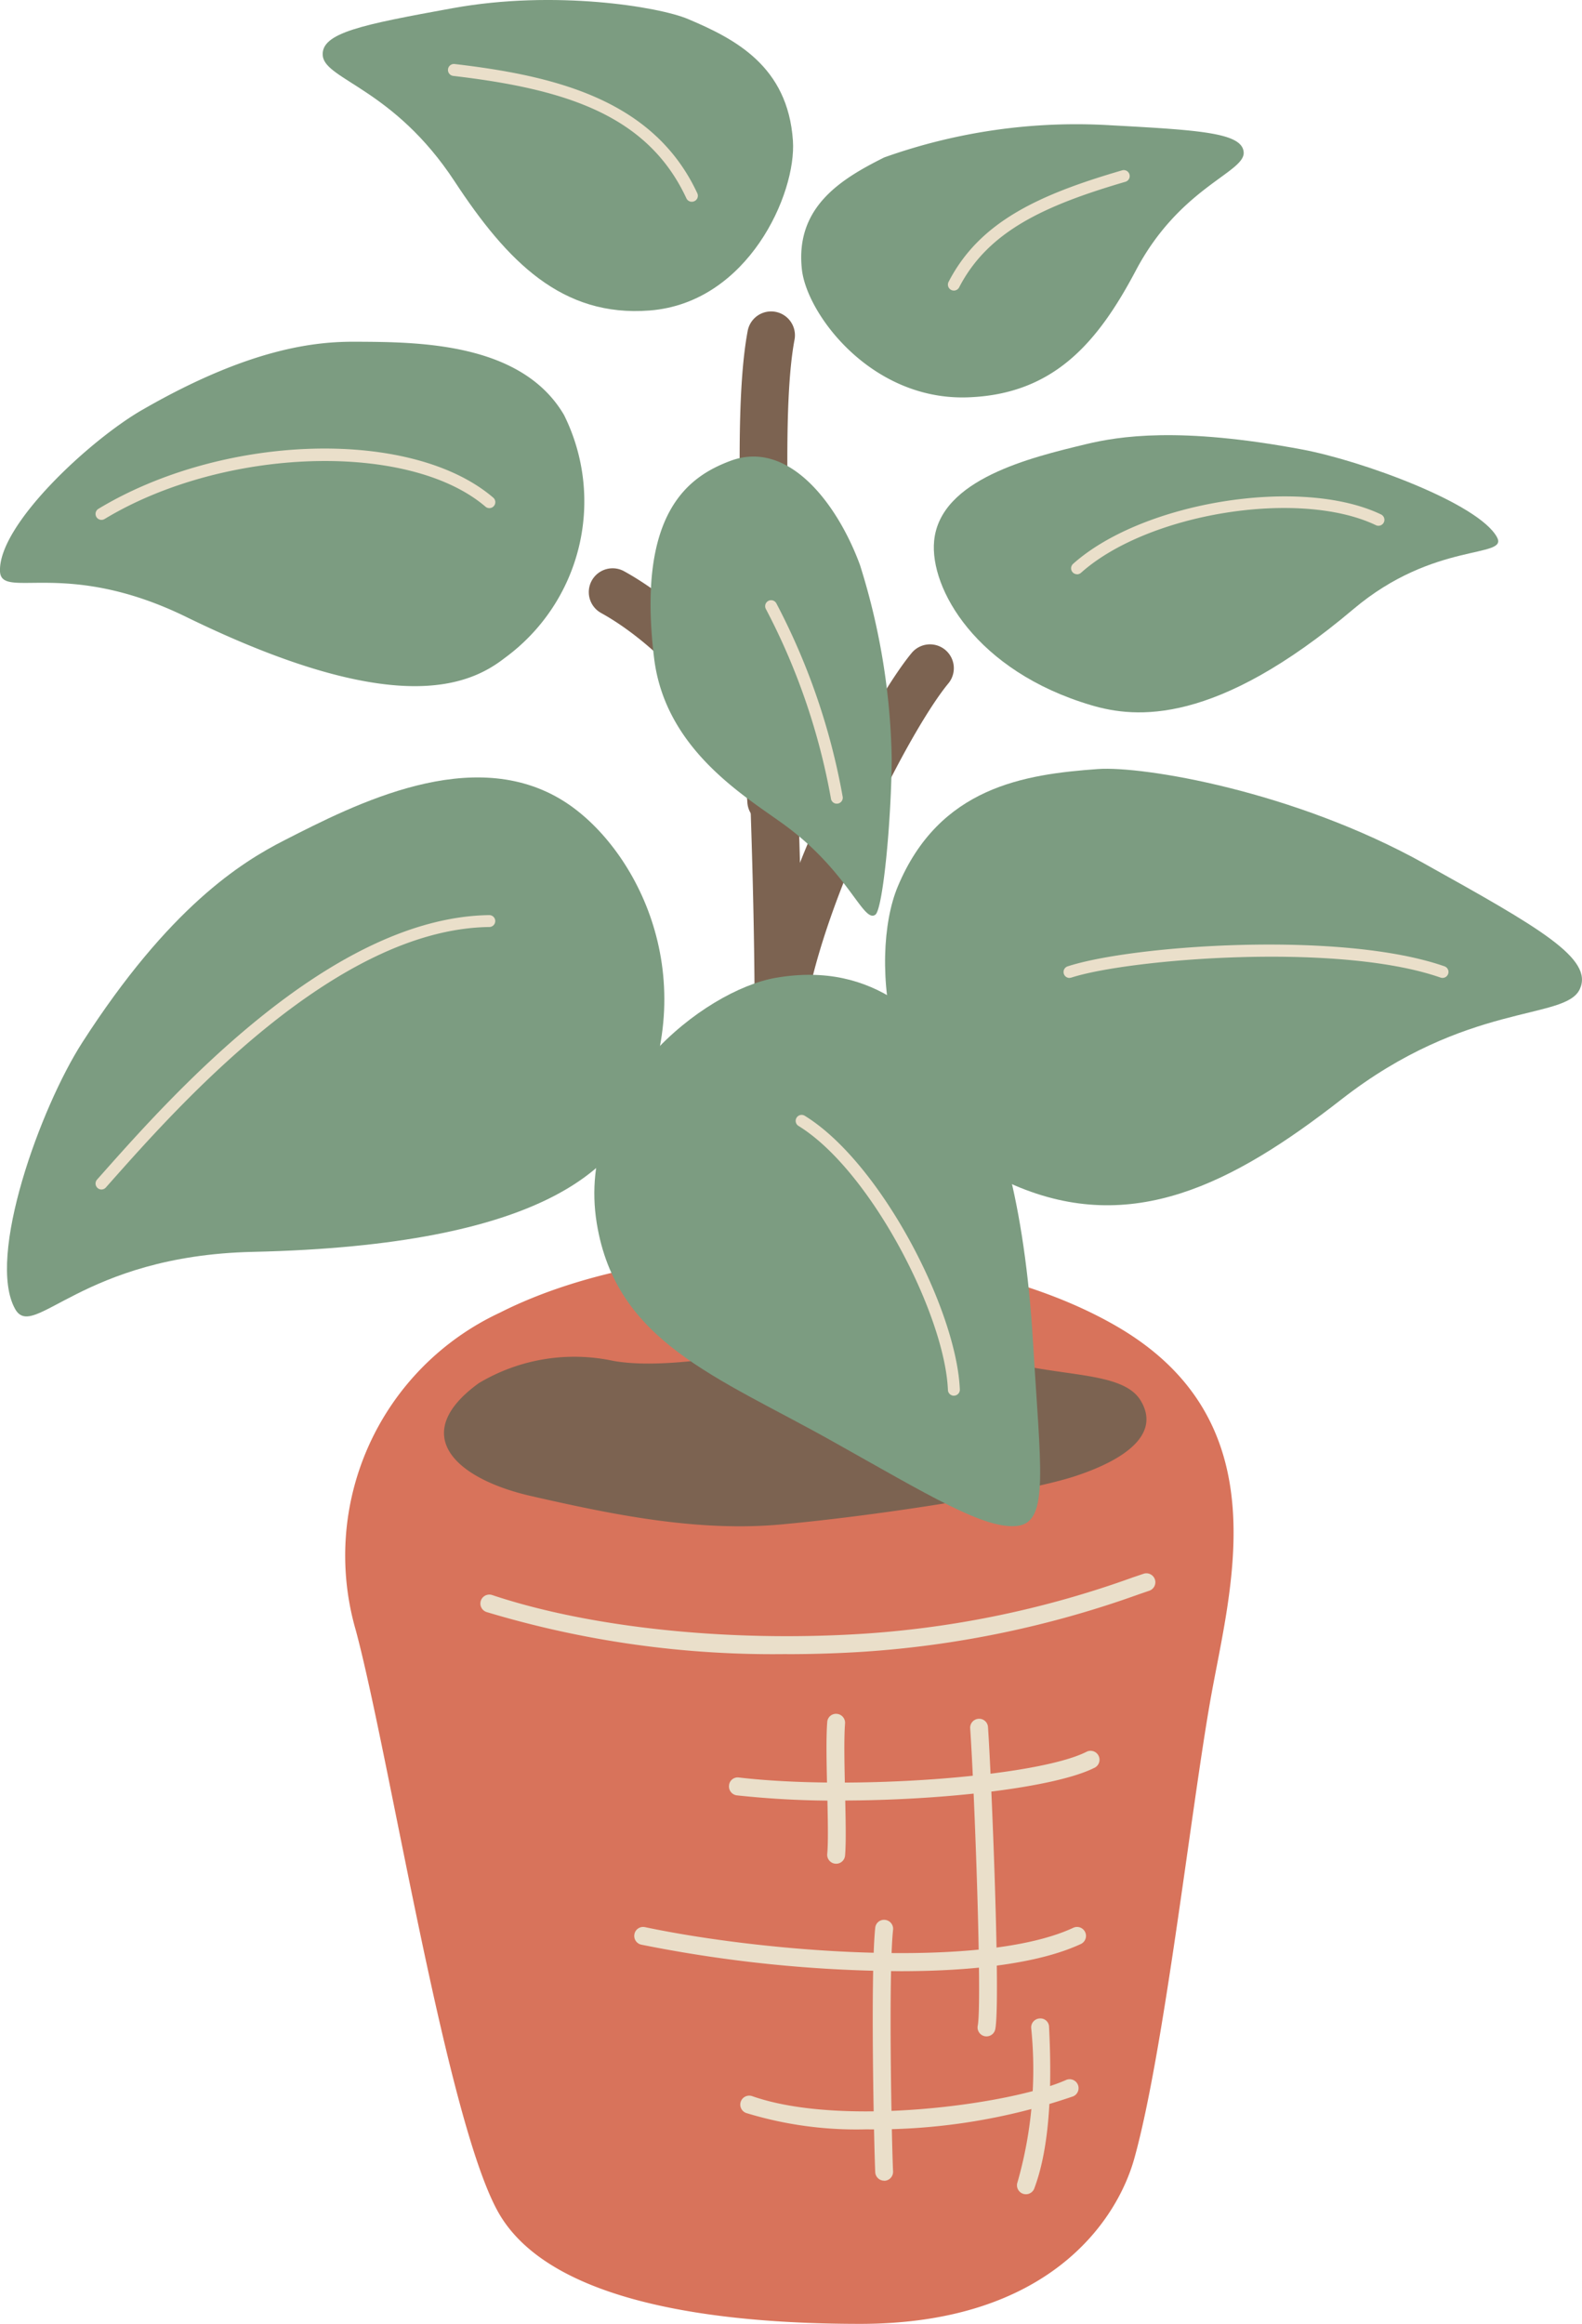 <svg xmlns="http://www.w3.org/2000/svg" xmlns:xlink="http://www.w3.org/1999/xlink" viewBox="0 0 79.824 117.175">
  <defs>
    <clipPath id="clip-path">
      <rect id="長方形_24452" data-name="長方形 24452" width="79.824" height="117.175" fill="none"/>
    </clipPath>
  </defs>
  <g id="グループ_13888" data-name="グループ 13888" transform="translate(0 0)">
    <g id="グループ_13885" data-name="グループ 13885" transform="translate(0 0)" clip-path="url(#clip-path)">
      <path id="パス_14239" data-name="パス 14239" d="M4.09,45.971c4.384-6.818,8.009-9.084,10.2-10.2,3.567-1.819,9.5-4.872,14.1-1.971,3.524,2.223,7.032,8.616,3.786,15.655-1.25,2.711-4.6,6.738-19.471,7.069-8.68.192-11.076,4.527-12,2.883C-.76,56.79,1.989,49.236,4.09,45.971" transform="translate(0.059 6.598)" fill="#7c9c81"/>
      <path id="パス_14240" data-name="パス 14240" d="M22.323,55.541c8.292-4.18,22.795-4.1,31.088.706s5.723,13.2,4.729,18.837-2.347,17.78-3.84,23.122c-.887,3.179-4.371,8.34-13.833,8.34-7.454,0-15.489-1.117-18.143-5.429s-5.565-23.032-7.3-29.521a13.514,13.514,0,0,1,7.3-16.054" transform="translate(2.935 10.629)" fill="#d8735b"/>
      <path id="パス_14241" data-name="パス 14241" d="M7.177,17.766c5.5-3.171,8.834-3.446,10.763-3.436,3.135.014,8.36.02,10.517,3.689a9.772,9.772,0,0,1-2.986,12.254c-1.842,1.438-5.616,3.04-16.086-2.072C3.278,25.22.054,27.376,0,25.9c-.083-2.347,4.541-6.616,7.176-8.134" transform="translate(0 2.901)" fill="#7c9c81"/>
      <path id="パス_14242" data-name="パス 14242" d="M57.778,18.971c-6.2-1.163-9.25-.67-10.939-.262-2.747.663-7.332,1.753-7.636,4.868-.233,2.389,2.114,6.57,7.932,8.289,2.241.663,6.249,1.042,13.227-4.849,4.071-3.438,7.836-2.541,7.242-3.624-.944-1.723-6.855-3.866-9.826-4.422" transform="translate(7.931 3.694)" fill="#7c9c81"/>
      <path id="パス_14243" data-name="パス 14243" d="M20.112.411c5.126-.934,10.4-.07,11.856.546,2.372,1,5.044,2.372,5.3,6.137.182,2.673-2.263,8.176-7.229,8.562C25.618,16,22.862,13.2,20.2,9.15c-3.06-4.666-6.523-5.126-6.654-6.331-.126-1.168,2.008-1.578,6.561-2.408" transform="translate(2.741 0)" fill="#7c9c81"/>
      <path id="パス_14244" data-name="パス 14244" d="M49.211,5.258a28.865,28.865,0,0,0-11.4,1.623c-2.138,1.069-4.507,2.479-4.154,5.652.25,2.252,3.5,6.612,8.367,6.445,4.337-.148,6.56-2.758,8.488-6.406,2.221-4.2,5.5-4.927,5.436-5.947-.064-.988-2.2-1.121-6.739-1.367" transform="translate(6.805 1.057)" fill="#7c9c81"/>
      <path id="パス_14245" data-name="パス 14245" d="M64.343,37.014C57.77,33.355,50.16,32.09,47.88,32.252c-3.708.266-8,.9-10.1,5.93-1.49,3.57-.7,12.23,5.907,15.065,5.884,2.523,10.953-.024,16.467-4.327,6.352-4.959,11.3-3.98,12.04-5.566.715-1.538-2.013-3.09-7.853-6.34" transform="translate(7.517 6.525)" fill="#7c9c81"/>
      <path id="パス_14246" data-name="パス 14246" d="M32.2,66.022a1.218,1.218,0,0,1-.148-.008A1.2,1.2,0,0,1,31,64.673c1.254-10.179.766-22.651.372-32.671-.316-8.107-.568-14.509.082-17.962a1.2,1.2,0,1,1,2.363.444c-.6,3.188-.34,9.785-.04,17.425.4,10.107.889,22.685-.391,33.058A1.2,1.2,0,0,1,32.2,66.022" transform="translate(6.273 2.643)" fill="#7c6351"/>
      <path id="パス_14247" data-name="パス 14247" d="M33.909,36.763a1.2,1.2,0,0,1-1.2-1.133c-.188-3.237-4.051-7.709-7.379-9.545a1.2,1.2,0,0,1,1.16-2.105c3.968,2.188,8.378,7.335,8.619,11.51a1.2,1.2,0,0,1-1.13,1.271h-.071" transform="translate(5.001 4.824)" fill="#7c6351"/>
      <path id="パス_14248" data-name="パス 14248" d="M32.851,48.52h-.024a1.2,1.2,0,0,1-1.178-1.225c.124-6.408,5.646-17.057,7.945-19.838a1.2,1.2,0,1,1,1.853,1.533c-2.15,2.6-7.286,12.786-7.393,18.351a1.2,1.2,0,0,1-1.2,1.18" transform="translate(6.405 5.469)" fill="#7c6351"/>
      <path id="パス_14249" data-name="パス 14249" d="M39.468,34.345a34.351,34.351,0,0,0-1.6-9.731c-1.129-3.071-3.6-6.351-6.537-5.251-2.084.78-4.747,2.573-3.852,9.944.557,4.59,4.551,6.943,6.523,8.371,3.291,2.383,4.028,5.014,4.641,4.569.382-.278.81-4.749.826-7.9" transform="translate(5.525 3.875)" fill="#7c9c81"/>
      <path id="パス_14250" data-name="パス 14250" d="M20.383,58.358a9.392,9.392,0,0,1,6.8-1.124c2.217.382,5.171-.137,8.266-.546s7.639-.786,10.247.188c3.42,1.278,7.089.715,8.085,2.352,1.044,1.717-.828,3.006-3.316,3.821s-9.762,1.97-14.837,2.432c-4.3.392-8.693-.545-12.59-1.431s-6.191-3.127-2.654-5.692" transform="translate(3.771 11.387)" fill="#7c6351"/>
      <path id="パス_14251" data-name="パス 14251" d="M47.076,59.415c-.418-7.111-1.822-11.592-3.111-13.331-2.1-2.828-4.786-5.931-9.87-5.054-3.608.624-10.128,5.654-9.032,12.376.975,5.983,6.046,7.722,11.827,10.956,4.921,2.753,7.779,4.521,9.422,4.3,1.592-.209,1.136-2.935.765-9.252" transform="translate(5.048 8.274)" fill="#7c9c81"/>
      <path id="パス_14252" data-name="パス 14252" d="M35.621,70.05a50.092,50.092,0,0,1-15.153-2.121.451.451,0,0,1,.285-.856c4.972,1.658,11.982,2.384,18.736,1.951a49.472,49.472,0,0,0,13.6-2.844L53.622,66a.451.451,0,0,1,.286.856l-.524.18a51.01,51.01,0,0,1-13.836,2.892c-1.3.085-2.619.126-3.927.126" transform="translate(4.08 13.353)" fill="#eadfca"/>
      <path id="パス_14253" data-name="パス 14253" d="M36.209,75.929a46.242,46.242,0,0,1-5.221-.266.452.452,0,0,1-.394-.5.439.439,0,0,1,.5-.4c5.654.663,14.988-.024,17.521-1.288a.451.451,0,1,1,.4.807c-1.986.991-7.622,1.642-12.808,1.642" transform="translate(6.191 14.863)" fill="#eadfca"/>
      <path id="パス_14254" data-name="パス 14254" d="M40.025,83.036A68.1,68.1,0,0,1,26.974,81.7a.452.452,0,0,1-.349-.534.446.446,0,0,1,.535-.349c6.016,1.266,17.045,2.152,21.608.032a.451.451,0,0,1,.381.818c-2.132.99-5.494,1.37-9.125,1.37" transform="translate(5.387 16.355)" fill="#eadfca"/>
      <path id="パス_14255" data-name="パス 14255" d="M37.425,89.719a19,19,0,0,1-6.058-.822.451.451,0,0,1,.3-.851c4.531,1.592,13.1.406,15.834-.814a.45.45,0,1,1,.367.822,30.777,30.777,0,0,1-10.442,1.665" transform="translate(6.287 17.647)" fill="#eadfca"/>
      <path id="パス_14256" data-name="パス 14256" d="M35.169,79.426h-.042a.452.452,0,0,1-.406-.493c.059-.618.028-1.885,0-3.112-.031-1.324-.065-2.693,0-3.535a.442.442,0,0,1,.483-.415.452.452,0,0,1,.416.485c-.061.8-.029,2.141,0,3.444s.061,2.548,0,3.22a.451.451,0,0,1-.448.408" transform="translate(7.019 14.546)" fill="#eadfca"/>
      <path id="パス_14257" data-name="パス 14257" d="M41.537,88.091a.435.435,0,0,1-.088-.008.453.453,0,0,1-.355-.531c.23-1.148-.168-11.939-.381-14.993a.452.452,0,0,1,.418-.481.446.446,0,0,1,.481.418c.167,2.4.644,13.848.367,15.233a.451.451,0,0,1-.442.362" transform="translate(8.24 14.588)" fill="#eadfca"/>
      <path id="パス_14258" data-name="パス 14258" d="M37.2,93.661a.452.452,0,0,1-.451-.429c-.053-1.077-.253-9.9,0-12.321a.445.445,0,0,1,.5-.4.453.453,0,0,1,.4.5c-.242,2.291-.067,10.807,0,12.181a.451.451,0,0,1-.428.473H37.2" transform="translate(7.413 16.294)" fill="#eadfca"/>
      <path id="パス_14259" data-name="パス 14259" d="M43.129,93.508a.461.461,0,0,1-.159-.029.453.453,0,0,1-.265-.581,20.706,20.706,0,0,0,.689-7.779.452.452,0,0,1,.428-.474.434.434,0,0,1,.474.428c.184,3.653-.06,6.316-.745,8.143a.452.452,0,0,1-.422.292" transform="translate(8.637 17.131)" fill="#eadfca"/>
      <path id="パス_14260" data-name="パス 14260" d="M41.372,60.912a.3.3,0,0,1-.3-.289c-.159-3.806-3.916-11.085-7.539-13.314a.3.3,0,0,1,.315-.512c3.832,2.358,7.656,9.774,7.825,13.8a.3.3,0,0,1-.287.313Z" transform="translate(6.758 9.463)" fill="#eadfca"/>
      <path id="パス_14261" data-name="パス 14261" d="M45.25,24.742a.3.3,0,0,1-.2-.525c3.516-3.137,11.5-4.42,15.536-2.491a.3.3,0,1,1-.259.542c-3.86-1.842-11.506-.61-14.878,2.4a.3.3,0,0,1-.2.077" transform="translate(9.097 4.213)" fill="#eadfca"/>
      <path id="パス_14262" data-name="パス 14262" d="M31.1,9.629a.3.3,0,0,1-.273-.174c-1.957-4.208-6.118-5.511-11.763-6.171a.3.3,0,1,1,.071-.6C24.2,3.278,29.178,4.478,31.378,9.2a.3.3,0,0,1-.147.4.3.3,0,0,1-.126.028" transform="translate(3.806 0.544)" fill="#eadfca"/>
      <path id="パス_14263" data-name="パス 14263" d="M4.311,52.211a.3.3,0,0,1-.2-.076.3.3,0,0,1-.024-.426l.317-.357C7.828,47.5,15.845,38.482,23.877,38.375h0a.3.3,0,0,1,0,.6c-7.766.1-15.659,8.983-19.029,12.775l-.319.36a.3.3,0,0,1-.225.1" transform="translate(0.812 7.767)" fill="#eadfca"/>
      <path id="パス_14264" data-name="パス 14264" d="M4.311,22.406a.3.3,0,0,1-.155-.558c6.317-3.81,15.811-4.08,19.919-.563a.3.3,0,0,1-.39.457c-3.868-3.309-13.207-3.01-19.219.62a.3.3,0,0,1-.155.043" transform="translate(0.812 3.807)" fill="#eadfca"/>
      <path id="パス_14265" data-name="パス 14265" d="M40.079,13.208a.317.317,0,0,1-.138-.034.3.3,0,0,1-.129-.405c1.557-3.012,4.5-4.384,8.755-5.624a.3.3,0,0,1,.168.577c-4.1,1.2-6.929,2.5-8.389,5.322a.3.3,0,0,1-.267.164" transform="translate(8.051 1.444)" fill="#eadfca"/>
      <path id="パス_14266" data-name="パス 14266" d="M44.936,41.294a.3.3,0,0,1-.093-.587c3.284-1.067,13.812-1.812,19.009,0a.3.3,0,1,1-.2.568c-5.184-1.808-15.745-.932-18.626,0a.31.31,0,0,1-.093.014" transform="translate(9.034 8.017)" fill="#eadfca"/>
      <path id="パス_14267" data-name="パス 14267" d="M35.727,35.429a.3.3,0,0,1-.3-.265,33.032,33.032,0,0,0-3.285-9.558.3.3,0,1,1,.535-.273,33.613,33.613,0,0,1,3.346,9.759.3.3,0,0,1-.262.334.182.182,0,0,1-.036,0" transform="translate(6.499 5.095)" fill="#eadfca"/>
    </g>
  </g>
</svg>

